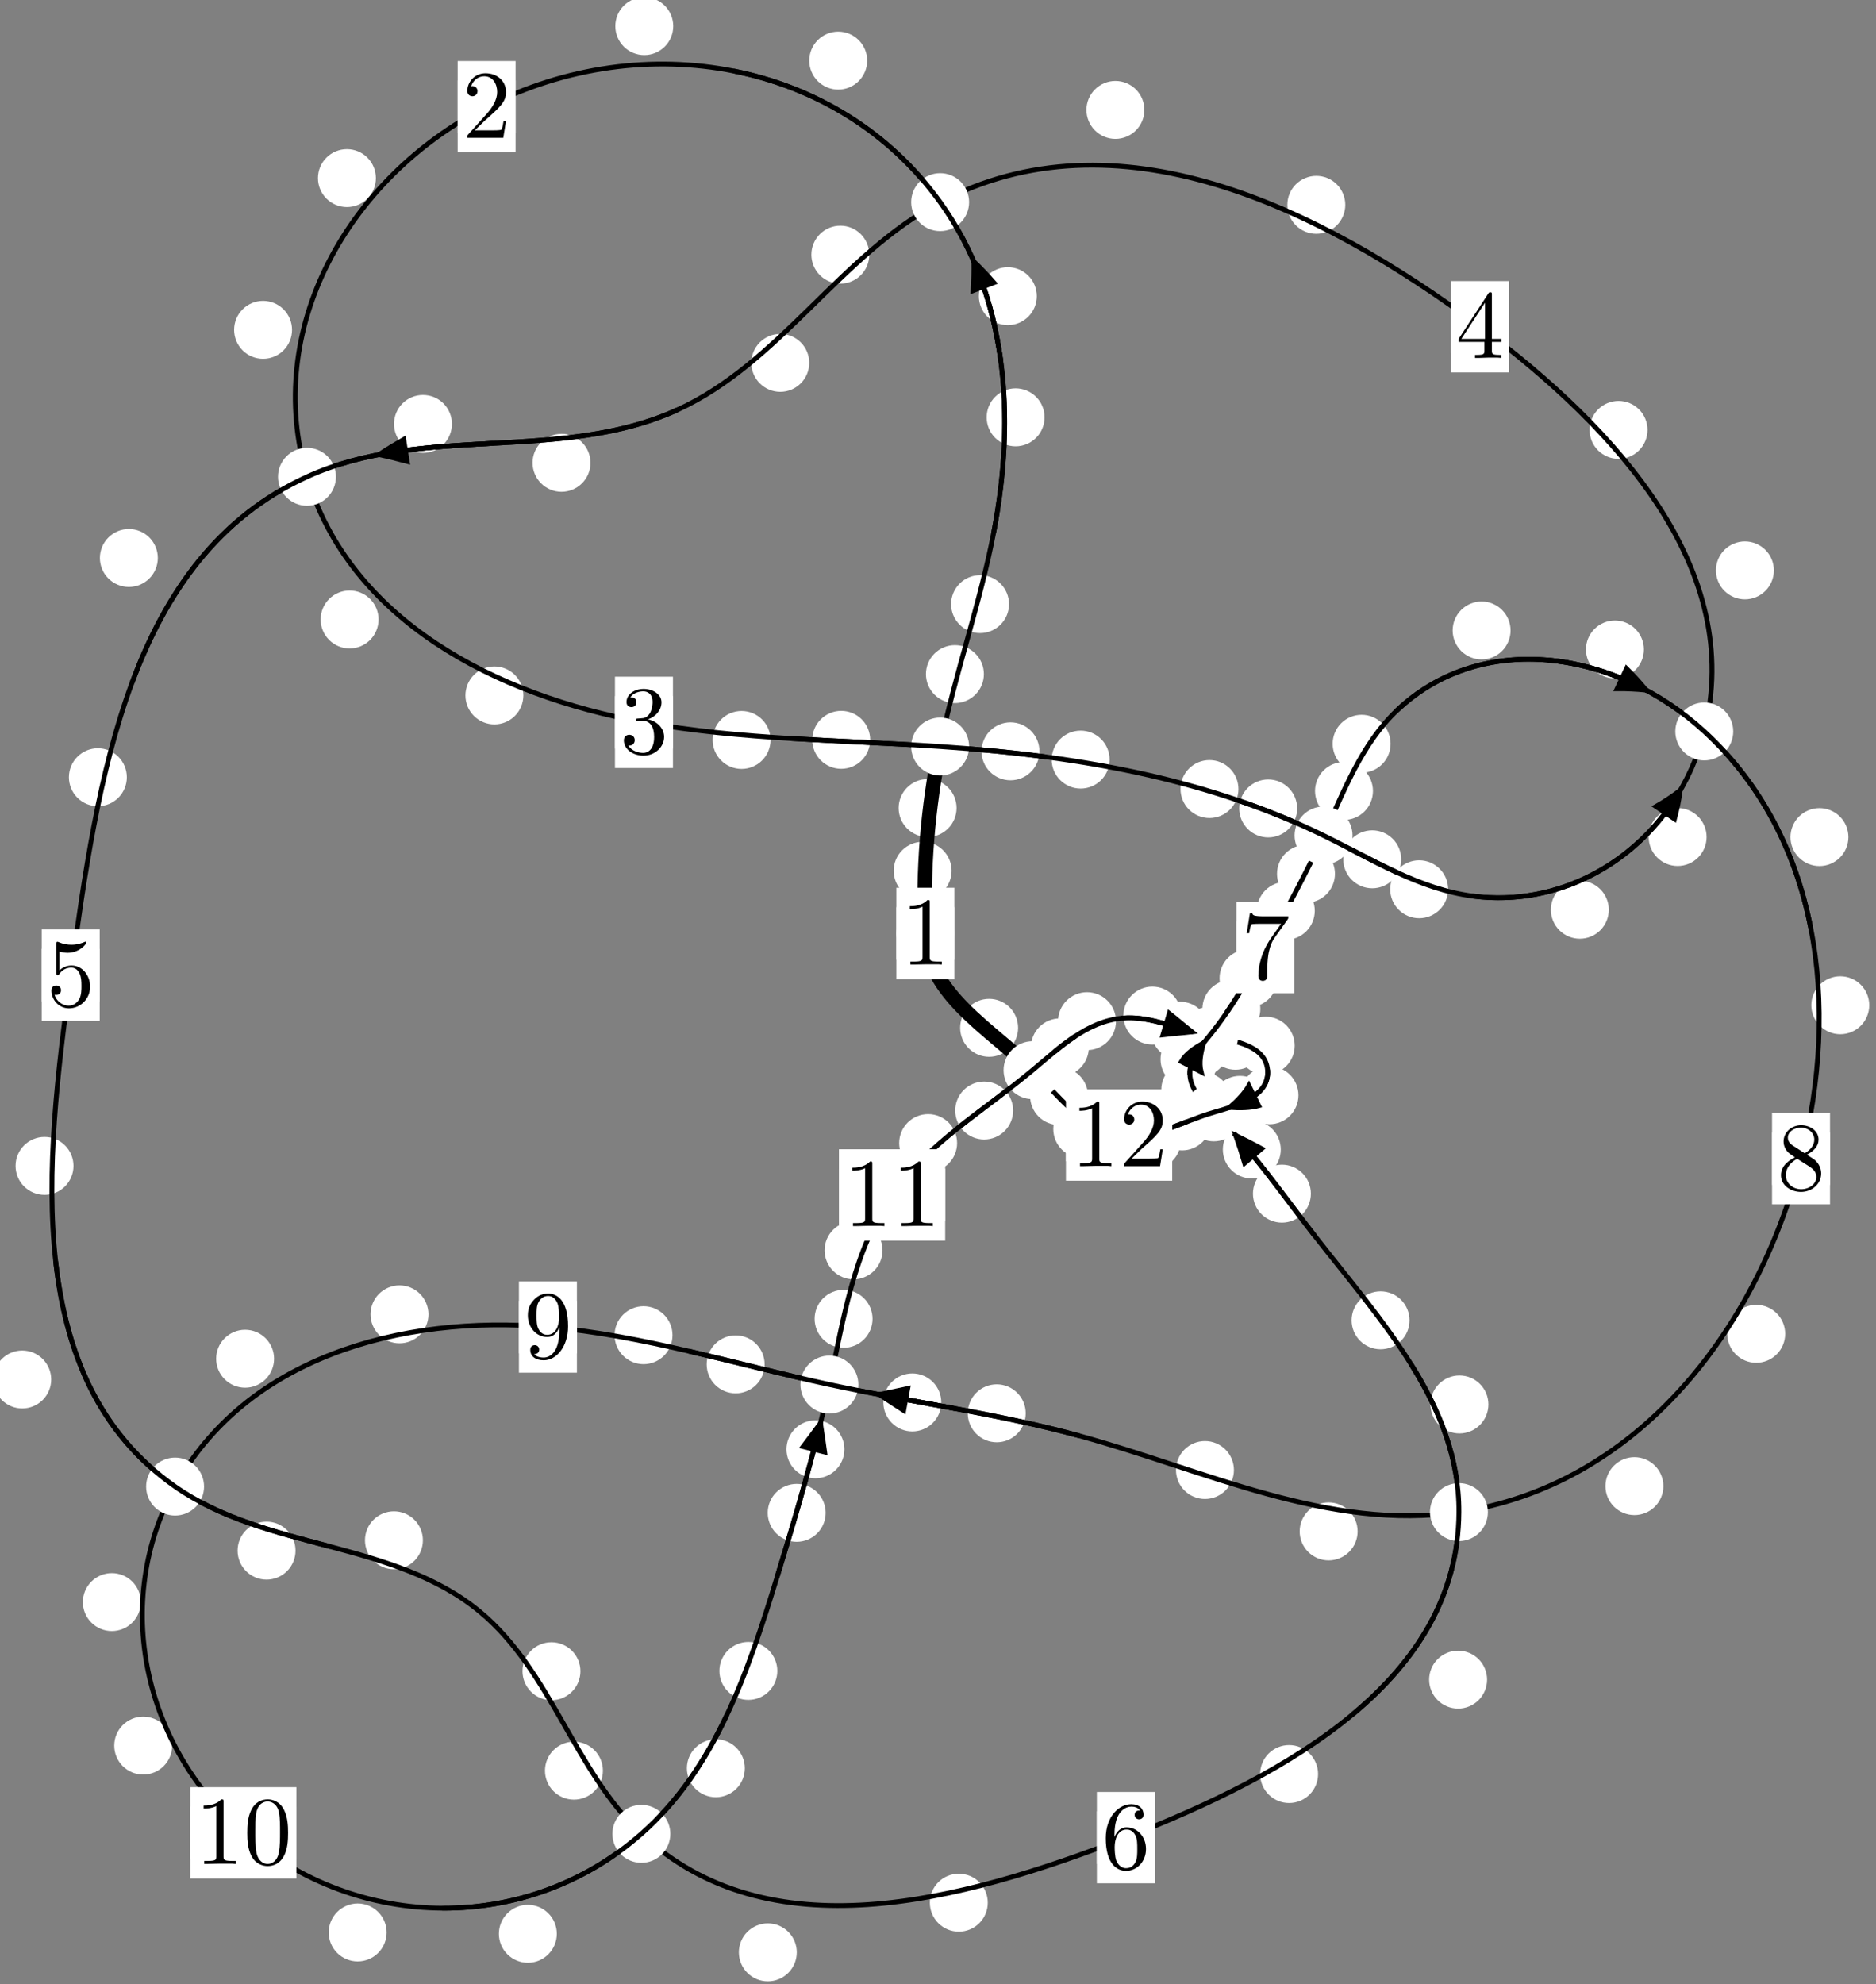 <?xml version="1.0"?>
<!-- Created by MetaPost 1.999 on 2021.07.06:0000 -->
<svg version="1.1" xmlns="http://www.w3.org/2000/svg" xmlns:xlink="http://www.w3.org/1999/xlink" width="193.559" height="204.647" viewBox="0 0 193.559 204.647">
<rect x="0" y="0" width="193.559" height="204.647" fill="#808080" stroke="none"/>
<!-- Original BoundingBox: -97.695343 -127.354568 95.863495 77.292206 -->
  <defs>
    <g transform="scale(0.01,0.01)" id="GLYPHcmr10_48">
      <path style="fill-rule: evenodd;" d="M460 -320C460 -400,455 -480,420 -554C374 -650,292 -666,250 -666C190 -666,117 -640,76 -547C44 -478,39 -400,39 -320C39 -245,43 -155,84 -79C127 2,200 22,249 22C303 22,379 1,423 -94C455 -163,460 -241,460 -320M249 -0C210 -0,151 -25,133 -121C122 -181,122 -273,122 -332C122 -396,122 -462,130 -516C149 -635,224 -644,249 -644C282 -644,348 -626,367 -527C377 -471,377 -395,377 -332C377 -257,377 -189,366 -125C351 -30,294 -0,249 -0"></path>
    </g>
    <g transform="scale(0.01,0.01)" id="GLYPHcmr10_49">
      <path style="fill-rule: evenodd;" d="M294 -640C294 -664,294 -666,271 -666C209 -602,121 -602,89 -602L89 -571C109 -571,168 -571,220 -597L220 -79C220 -43,217 -31,127 -31L95 -31L95 -0L257 -0L130 -3L217 -3L257 -3L297 -3L384 -3L419 -0L419 -31L387 -31C297 -31,294 -42,294 -79"></path>
    </g>
    <g transform="scale(0.01,0.01)" id="GLYPHcmr10_50">
      <path style="fill-rule: evenodd;" d="M127 -77L233 -180C389 -318,449 -372,449 -472C449 -586,359 -666,237 -666C124 -666,50 -574,50 -485C50 -429,100 -429,103 -429C120 -429,155 -441,155 -482C155 -508,137 -534,102 -534C94 -534,92 -534,89 -533C112 -598,166 -635,224 -635C315 -635,358 -554,358 -472C358 -392,308 -313,253 -251L61 -37C50 -26,50 -24,50 -0L421 -0L449 -174L424 -174C419 -144,412 -100,402 -85C395 -77,329 -77,307 -77"></path>
    </g>
    <g transform="scale(0.01,0.01)" id="GLYPHcmr10_51">
      <path style="fill-rule: evenodd;" d="M290 -352C372 -379,430 -449,430 -528C430 -610,342 -666,246 -666C145 -666,69 -606,69 -530C69 -497,91 -478,120 -478C151 -478,171 -500,171 -529C171 -579,124 -579,109 -579C140 -628,206 -641,242 -641C283 -641,338 -619,338 -529C338 -517,336 -459,310 -415C280 -367,246 -364,221 -363C213 -362,189 -360,182 -360C174 -359,167 -358,167 -348C167 -337,174 -337,191 -337L235 -337C317 -337,354 -269,354 -171C354 -35,285 -6,241 -6C198 -6,123 -23,88 -82C123 -77,154 -99,154 -137C154 -173,127 -193,98 -193C74 -193,42 -179,42 -135C42 -44,135 22,244 22C366 22,457 -69,457 -171C457 -253,394 -331,290 -352"></path>
    </g>
    <g transform="scale(0.01,0.01)" id="GLYPHcmr10_52">
      <path style="fill-rule: evenodd;" d="M294 -165L294 -78C294 -42,292 -31,218 -31L197 -31L197 -0L332 -0L238 -3L290 -3L332 -3L374 -3L427 -3L468 -0L468 -31L447 -31C373 -31,371 -42,371 -78L371 -165L471 -165L471 -196L371 -196L371 -651C371 -671,371 -677,355 -677C346 -677,343 -677,335 -665L28 -196L28 -165M300 -196L56 -196L300 -569"></path>
    </g>
    <g transform="scale(0.01,0.01)" id="GLYPHcmr10_53">
      <path style="fill-rule: evenodd;" d="M449 -201C449 -320,367 -420,259 -420C211 -420,168 -404,132 -369L132 -564C152 -558,185 -551,217 -551C340 -551,410 -642,410 -655C410 -661,407 -666,400 -666C399 -666,397 -666,392 -663C372 -654,323 -634,256 -634C216 -634,170 -641,123 -662C115 -665,113 -665,111 -665C101 -665,101 -657,101 -641L101 -345C101 -327,101 -319,115 -319C122 -319,124 -322,128 -328C139 -344,176 -398,257 -398C309 -398,334 -352,342 -334C358 -297,360 -258,360 -208C360 -173,360 -113,336 -71C312 -32,275 -6,229 -6C156 -6,99 -59,82 -118C85 -117,88 -116,99 -116C132 -116,149 -141,149 -165C149 -189,132 -214,99 -214C85 -214,50 -207,50 -161C50 -75,119 22,231 22C347 22,449 -74,449 -201"></path>
    </g>
    <g transform="scale(0.01,0.01)" id="GLYPHcmr10_54">
      <path style="fill-rule: evenodd;" d="M132 -328L132 -352C132 -605,256 -641,307 -641C331 -641,373 -635,395 -601C380 -601,340 -601,340 -556C340 -525,364 -510,386 -510C402 -510,432 -519,432 -558C432 -618,388 -666,305 -666C177 -666,42 -537,42 -316C42 -49,158 22,251 22C362 22,457 -72,457 -204C457 -331,368 -427,257 -427C189 -427,152 -376,132 -328M251 -6C188 -6,158 -66,152 -81C134 -128,134 -208,134 -226C134 -304,166 -404,256 -404C272 -404,318 -404,349 -342C367 -305,367 -254,367 -205C367 -157,367 -107,350 -71C320 -11,274 -6,251 -6"></path>
    </g>
    <g transform="scale(0.01,0.01)" id="GLYPHcmr10_55">
      <path style="fill-rule: evenodd;" d="M476 -609C485 -621,485 -623,485 -644L242 -644C120 -644,118 -657,114 -676L89 -676L56 -470L81 -470C84 -486,93 -549,106 -561C113 -567,191 -567,204 -567L411 -567C400 -551,321 -442,299 -409C209 -274,176 -135,176 -33C176 -23,176 22,222 22C268 22,268 -23,268 -33L268 -84C268 -139,271 -194,279 -248C283 -271,297 -357,341 -419"></path>
    </g>
    <g transform="scale(0.01,0.01)" id="GLYPHcmr10_56">
      <path style="fill-rule: evenodd;" d="M163 -457C117 -487,113 -521,113 -538C113 -599,178 -641,249 -641C322 -641,386 -589,386 -517C386 -460,347 -412,287 -377M309 -362C381 -399,430 -451,430 -517C430 -609,341 -666,250 -666C150 -666,69 -592,69 -499C69 -481,71 -436,113 -389C124 -377,161 -352,186 -335C128 -306,42 -250,42 -151C42 -45,144 22,249 22C362 22,457 -61,457 -168C457 -204,446 -249,408 -291C389 -312,373 -322,309 -362M209 -320L332 -242C360 -223,407 -193,407 -132C407 -58,332 -6,250 -6C164 -6,92 -68,92 -151C92 -209,124 -273,209 -320"></path>
    </g>
    <g transform="scale(0.01,0.01)" id="GLYPHcmr10_57">
      <path style="fill-rule: evenodd;" d="M367 -318L367 -286C367 -52,263 -6,205 -6C188 -6,134 -8,107 -42C151 -42,159 -71,159 -88C159 -119,135 -134,113 -134C97 -134,67 -125,67 -86C67 -19,121 22,206 22C335 22,457 -114,457 -329C457 -598,342 -666,253 -666C198 -666,149 -648,106 -603C65 -558,42 -516,42 -441C42 -316,130 -218,242 -218C303 -218,344 -260,367 -318M243 -241C227 -241,181 -241,150 -304C132 -341,132 -391,132 -440C132 -494,132 -541,153 -578C180 -628,218 -641,253 -641C299 -641,332 -607,349 -562C361 -530,365 -467,365 -421C365 -338,331 -241,243 -241"></path>
    </g>
  </defs>
  <path d="M98.183 89.812C98.183 89.019,97.868 88.259,97.308 87.699C96.747 87.138,95.987 86.823,95.194 86.823C94.402 86.823,93.641 87.138,93.081 87.699C92.52 88.259,92.206 89.019,92.206 89.812C92.206 90.605,92.52 91.365,93.081 91.925C93.641 92.486,94.402 92.801,95.194 92.801C95.987 92.801,96.747 92.486,97.308 91.925C97.868 91.365,98.183 90.605,98.183 89.812Z" style="fill: rgb(100%,100%,100%);stroke: none;"></path>
  <path d="M98.462 96.275C98.462 95.483,98.147 94.723,97.587 94.162C97.026 93.602,96.266 93.287,95.473 93.287C94.681 93.287,93.921 93.602,93.36 94.162C92.8 94.723,92.485 95.483,92.485 96.275C92.485 97.068,92.8 97.828,93.36 98.389C93.921 98.949,94.681 99.264,95.473 99.264C96.266 99.264,97.026 98.949,97.587 98.389C98.147 97.828,98.462 97.068,98.462 96.275Z" style="fill: rgb(100%,100%,100%);stroke: none;"></path>
  <path d="M101.513 69.528C101.513 68.735,101.198 67.975,100.638 67.415C100.077 66.854,99.317 66.539,98.524 66.539C97.732 66.539,96.971 66.854,96.411 67.415C95.85 67.975,95.535 68.735,95.535 69.528C95.535 70.321,95.85 71.081,96.411 71.641C96.971 72.202,97.732 72.517,98.524 72.517C99.317 72.517,100.077 72.202,100.638 71.641C101.198 71.081,101.513 70.321,101.513 69.528Z" style="fill: rgb(100%,100%,100%);stroke: none;"></path>
  <path d="M98.696 83.339C98.696 82.546,98.381 81.786,97.82 81.226C97.26 80.665,96.5 80.35,95.707 80.35C94.914 80.35,94.154 80.665,93.594 81.226C93.033 81.786,92.718 82.546,92.718 83.339C92.718 84.132,93.033 84.892,93.594 85.452C94.154 86.013,94.914 86.328,95.707 86.328C96.5 86.328,97.26 86.013,97.82 85.452C98.381 84.892,98.696 84.132,98.696 83.339Z" style="fill: rgb(100%,100%,100%);stroke: none;"></path>
  <path d="M107.775 43.044C107.775 42.251,107.46 41.491,106.9 40.931C106.339 40.37,105.579 40.055,104.786 40.055C103.994 40.055,103.234 40.37,102.673 40.931C102.113 41.491,101.798 42.251,101.798 43.044C101.798 43.837,102.113 44.597,102.673 45.157C103.234 45.718,103.994 46.033,104.786 46.033C105.579 46.033,106.339 45.718,106.9 45.157C107.46 44.597,107.775 43.837,107.775 43.044Z" style="fill: rgb(100%,100%,100%);stroke: none;"></path>
  <path d="M104.109 62.311C104.109 61.518,103.794 60.758,103.233 60.197C102.673 59.637,101.913 59.322,101.12 59.322C100.327 59.322,99.567 59.637,99.007 60.197C98.446 60.758,98.131 61.518,98.131 62.311C98.131 63.103,98.446 63.864,99.007 64.424C99.567 64.985,100.327 65.299,101.12 65.299C101.913 65.299,102.673 64.985,103.233 64.424C103.794 63.864,104.109 63.103,104.109 62.311Z" style="fill: rgb(100%,100%,100%);stroke: none;"></path>
  <path d="M89.473 6.252C89.473 5.459,89.159 4.699,88.598 4.139C88.038 3.578,87.277 3.263,86.485 3.263C85.692 3.263,84.932 3.578,84.371 4.139C83.811 4.699,83.496 5.459,83.496 6.252C83.496 7.045,83.811 7.805,84.371 8.365C84.932 8.926,85.692 9.241,86.485 9.241C87.277 9.241,88.038 8.926,88.598 8.365C89.159 7.805,89.473 7.045,89.473 6.252Z" style="fill: rgb(100%,100%,100%);stroke: none;"></path>
  <path d="M106.974 30.546C106.974 29.754,106.659 28.994,106.098 28.433C105.538 27.873,104.778 27.558,103.985 27.558C103.192 27.558,102.432 27.873,101.872 28.433C101.311 28.994,100.996 29.754,100.996 30.546C100.996 31.339,101.311 32.099,101.872 32.66C102.432 33.22,103.192 33.535,103.985 33.535C104.778 33.535,105.538 33.22,106.098 32.66C106.659 32.099,106.974 31.339,106.974 30.546Z" style="fill: rgb(100%,100%,100%);stroke: none;"></path>
  <path d="M38.783 18.372C38.783 17.579,38.468 16.819,37.907 16.258C37.347 15.698,36.587 15.383,35.794 15.383C35.001 15.383,34.241 15.698,33.681 16.258C33.12 16.819,32.805 17.579,32.805 18.372C32.805 19.164,33.12 19.924,33.681 20.485C34.241 21.045,35.001 21.36,35.794 21.36C36.587 21.36,37.347 21.045,37.907 20.485C38.468 19.924,38.783 19.164,38.783 18.372Z" style="fill: rgb(100%,100%,100%);stroke: none;"></path>
  <path d="M69.463 2.697C69.463 1.904,69.148 1.144,68.588 0.583C68.027 0.023,67.267 -0.292,66.474 -0.292C65.682 -0.292,64.921 0.023,64.361 0.583C63.8 1.144,63.486 1.904,63.486 2.697C63.486 3.489,63.8 4.249,64.361 4.81C64.921 5.37,65.682 5.685,66.474 5.685C67.267 5.685,68.027 5.37,68.588 4.81C69.148 4.249,69.463 3.489,69.463 2.697Z" style="fill: rgb(100%,100%,100%);stroke: none;"></path>
  <path d="M39.06 63.893C39.06 63.1,38.745 62.34,38.184 61.779C37.624 61.219,36.864 60.904,36.071 60.904C35.278 60.904,34.518 61.219,33.958 61.779C33.397 62.34,33.082 63.1,33.082 63.893C33.082 64.685,33.397 65.446,33.958 66.006C34.518 66.567,35.278 66.882,36.071 66.882C36.864 66.882,37.624 66.567,38.184 66.006C38.745 65.446,39.06 64.685,39.06 63.893Z" style="fill: rgb(100%,100%,100%);stroke: none;"></path>
  <path d="M30.131 34.019C30.131 33.226,29.816 32.466,29.256 31.906C28.695 31.345,27.935 31.03,27.142 31.03C26.35 31.03,25.59 31.345,25.029 31.906C24.469 32.466,24.154 33.226,24.154 34.019C24.154 34.812,24.469 35.572,25.029 36.132C25.59 36.693,26.35 37.008,27.142 37.008C27.935 37.008,28.695 36.693,29.256 36.132C29.816 35.572,30.131 34.812,30.131 34.019Z" style="fill: rgb(100%,100%,100%);stroke: none;"></path>
  <path d="M79.503 76.319C79.503 75.526,79.188 74.766,78.628 74.206C78.067 73.645,77.307 73.33,76.514 73.33C75.722 73.33,74.961 73.645,74.401 74.206C73.84 74.766,73.526 75.526,73.526 76.319C73.526 77.112,73.84 77.872,74.401 78.432C74.961 78.993,75.722 79.308,76.514 79.308C77.307 79.308,78.067 78.993,78.628 78.432C79.188 77.872,79.503 77.112,79.503 76.319Z" style="fill: rgb(100%,100%,100%);stroke: none;"></path>
  <path d="M53.999 71.727C53.999 70.934,53.684 70.174,53.123 69.613C52.563 69.053,51.802 68.738,51.01 68.738C50.217 68.738,49.457 69.053,48.896 69.613C48.336 70.174,48.021 70.934,48.021 71.727C48.021 72.519,48.336 73.28,48.896 73.84C49.457 74.4,50.217 74.715,51.01 74.715C51.802 74.715,52.563 74.4,53.123 73.84C53.684 73.28,53.999 72.519,53.999 71.727Z" style="fill: rgb(100%,100%,100%);stroke: none;"></path>
  <path d="M107.248 77.493C107.248 76.7,106.933 75.94,106.372 75.379C105.812 74.819,105.052 74.504,104.259 74.504C103.466 74.504,102.706 74.819,102.146 75.379C101.585 75.94,101.27 76.7,101.27 77.493C101.27 78.285,101.585 79.046,102.146 79.606C102.706 80.167,103.466 80.481,104.259 80.481C105.052 80.481,105.812 80.167,106.372 79.606C106.933 79.046,107.248 78.285,107.248 77.493Z" style="fill: rgb(100%,100%,100%);stroke: none;"></path>
  <path d="M89.783 76.307C89.783 75.515,89.468 74.754,88.907 74.194C88.347 73.633,87.587 73.318,86.794 73.318C86.001 73.318,85.241 73.633,84.681 74.194C84.12 74.754,83.805 75.515,83.805 76.307C83.805 77.1,84.12 77.86,84.681 78.421C85.241 78.981,86.001 79.296,86.794 79.296C87.587 79.296,88.347 78.981,88.907 78.421C89.468 77.86,89.783 77.1,89.783 76.307Z" style="fill: rgb(100%,100%,100%);stroke: none;"></path>
  <path d="M127.778 81.383C127.778 80.591,127.463 79.83,126.903 79.27C126.342 78.709,125.582 78.395,124.79 78.395C123.997 78.395,123.237 78.709,122.676 79.27C122.116 79.83,121.801 80.591,121.801 81.383C121.801 82.176,122.116 82.936,122.676 83.497C123.237 84.057,123.997 84.372,124.79 84.372C125.582 84.372,126.342 84.057,126.903 83.497C127.463 82.936,127.778 82.176,127.778 81.383Z" style="fill: rgb(100%,100%,100%);stroke: none;"></path>
  <path d="M114.487 78.345C114.487 77.552,114.172 76.792,113.612 76.231C113.051 75.671,112.291 75.356,111.498 75.356C110.706 75.356,109.946 75.671,109.385 76.231C108.825 76.792,108.51 77.552,108.51 78.345C108.51 79.137,108.825 79.897,109.385 80.458C109.946 81.018,110.706 81.333,111.498 81.333C112.291 81.333,113.051 81.018,113.612 80.458C114.172 79.897,114.487 79.137,114.487 78.345Z" style="fill: rgb(100%,100%,100%);stroke: none;"></path>
  <path d="M144.57 88.63C144.57 87.837,144.255 87.077,143.695 86.517C143.134 85.956,142.374 85.641,141.581 85.641C140.789 85.641,140.028 85.956,139.468 86.517C138.907 87.077,138.593 87.837,138.593 88.63C138.593 89.423,138.907 90.183,139.468 90.743C140.028 91.304,140.789 91.619,141.581 91.619C142.374 91.619,143.134 91.304,143.695 90.743C144.255 90.183,144.57 89.423,144.57 88.63Z" style="fill: rgb(100%,100%,100%);stroke: none;"></path>
  <path d="M133.836 83.383C133.836 82.59,133.521 81.83,132.961 81.269C132.4 80.709,131.64 80.394,130.847 80.394C130.055 80.394,129.295 80.709,128.734 81.269C128.174 81.83,127.859 82.59,127.859 83.383C127.859 84.175,128.174 84.936,128.734 85.496C129.295 86.057,130.055 86.372,130.847 86.372C131.64 86.372,132.4 86.057,132.961 85.496C133.521 84.936,133.836 84.175,133.836 83.383Z" style="fill: rgb(100%,100%,100%);stroke: none;"></path>
  <path d="M165.991 93.832C165.991 93.04,165.676 92.28,165.115 91.719C164.555 91.159,163.795 90.844,163.002 90.844C162.209 90.844,161.449 91.159,160.889 91.719C160.328 92.28,160.013 93.04,160.013 93.832C160.013 94.625,160.328 95.385,160.889 95.946C161.449 96.506,162.209 96.821,163.002 96.821C163.795 96.821,164.555 96.506,165.115 95.946C165.676 95.385,165.991 94.625,165.991 93.832Z" style="fill: rgb(100%,100%,100%);stroke: none;"></path>
  <path d="M149.413 91.719C149.413 90.926,149.098 90.166,148.537 89.606C147.977 89.045,147.217 88.73,146.424 88.73C145.631 88.73,144.871 89.045,144.311 89.606C143.75 90.166,143.435 90.926,143.435 91.719C143.435 92.512,143.75 93.272,144.311 93.832C144.871 94.393,145.631 94.708,146.424 94.708C147.217 94.708,147.977 94.393,148.537 93.832C149.098 93.272,149.413 92.512,149.413 91.719Z" style="fill: rgb(100%,100%,100%);stroke: none;"></path>
  <path d="M183.022 58.83C183.022 58.037,182.707 57.277,182.147 56.716C181.587 56.156,180.826 55.841,180.034 55.841C179.241 55.841,178.481 56.156,177.92 56.716C177.36 57.277,177.045 58.037,177.045 58.83C177.045 59.622,177.36 60.382,177.92 60.943C178.481 61.503,179.241 61.818,180.034 61.818C180.826 61.818,181.587 61.503,182.147 60.943C182.707 60.382,183.022 59.622,183.022 58.83Z" style="fill: rgb(100%,100%,100%);stroke: none;"></path>
  <path d="M176.081 86.33C176.081 85.537,175.766 84.777,175.206 84.216C174.645 83.656,173.885 83.341,173.093 83.341C172.3 83.341,171.54 83.656,170.979 84.216C170.419 84.777,170.104 85.537,170.104 86.33C170.104 87.122,170.419 87.882,170.979 88.443C171.54 89.003,172.3 89.318,173.093 89.318C173.885 89.318,174.645 89.003,175.206 88.443C175.766 87.882,176.081 87.122,176.081 86.33Z" style="fill: rgb(100%,100%,100%);stroke: none;"></path>
  <path d="M138.801 21.128C138.801 20.335,138.486 19.575,137.926 19.014C137.365 18.454,136.605 18.139,135.812 18.139C135.02 18.139,134.26 18.454,133.699 19.014C133.139 19.575,132.824 20.335,132.824 21.128C132.824 21.92,133.139 22.681,133.699 23.241C134.26 23.802,135.02 24.116,135.812 24.116C136.605 24.116,137.365 23.802,137.926 23.241C138.486 22.681,138.801 21.92,138.801 21.128Z" style="fill: rgb(100%,100%,100%);stroke: none;"></path>
  <path d="M169.985 44.341C169.985 43.548,169.67 42.788,169.109 42.228C168.549 41.667,167.789 41.352,166.996 41.352C166.203 41.352,165.443 41.667,164.883 42.228C164.322 42.788,164.007 43.548,164.007 44.341C164.007 45.134,164.322 45.894,164.883 46.454C165.443 47.015,166.203 47.33,166.996 47.33C167.789 47.33,168.549 47.015,169.109 46.454C169.67 45.894,169.985 45.134,169.985 44.341Z" style="fill: rgb(100%,100%,100%);stroke: none;"></path>
  <path d="M89.691 26.266C89.691 25.474,89.376 24.713,88.816 24.153C88.255 23.592,87.495 23.278,86.702 23.278C85.91 23.278,85.15 23.592,84.589 24.153C84.029 24.713,83.714 25.474,83.714 26.266C83.714 27.059,84.029 27.819,84.589 28.38C85.15 28.94,85.91 29.255,86.702 29.255C87.495 29.255,88.255 28.94,88.816 28.38C89.376 27.819,89.691 27.059,89.691 26.266Z" style="fill: rgb(100%,100%,100%);stroke: none;"></path>
  <path d="M118.072 11.337C118.072 10.545,117.757 9.784,117.197 9.224C116.636 8.664,115.876 8.349,115.084 8.349C114.291 8.349,113.531 8.664,112.97 9.224C112.41 9.784,112.095 10.545,112.095 11.337C112.095 12.13,112.41 12.89,112.97 13.451C113.531 14.011,114.291 14.326,115.084 14.326C115.876 14.326,116.636 14.011,117.197 13.451C117.757 12.89,118.072 12.13,118.072 11.337Z" style="fill: rgb(100%,100%,100%);stroke: none;"></path>
  <path d="M60.924 47.735C60.924 46.942,60.609 46.182,60.049 45.622C59.488 45.061,58.728 44.746,57.936 44.746C57.143 44.746,56.383 45.061,55.822 45.622C55.262 46.182,54.947 46.942,54.947 47.735C54.947 48.528,55.262 49.288,55.822 49.848C56.383 50.409,57.143 50.724,57.936 50.724C58.728 50.724,59.488 50.409,60.049 49.848C60.609 49.288,60.924 48.528,60.924 47.735Z" style="fill: rgb(100%,100%,100%);stroke: none;"></path>
  <path d="M83.494 37.426C83.494 36.633,83.179 35.873,82.619 35.313C82.058 34.752,81.298 34.437,80.506 34.437C79.713 34.437,78.953 34.752,78.392 35.313C77.832 35.873,77.517 36.633,77.517 37.426C77.517 38.219,77.832 38.979,78.392 39.539C78.953 40.1,79.713 40.415,80.506 40.415C81.298 40.415,82.058 40.1,82.619 39.539C83.179 38.979,83.494 38.219,83.494 37.426Z" style="fill: rgb(100%,100%,100%);stroke: none;"></path>
  <path d="M16.284 57.551C16.284 56.758,15.969 55.998,15.409 55.437C14.848 54.877,14.088 54.562,13.295 54.562C12.503 54.562,11.742 54.877,11.182 55.437C10.621 55.998,10.306 56.758,10.306 57.551C10.306 58.343,10.621 59.104,11.182 59.664C11.742 60.225,12.503 60.539,13.295 60.539C14.088 60.539,14.848 60.225,15.409 59.664C15.969 59.104,16.284 58.343,16.284 57.551Z" style="fill: rgb(100%,100%,100%);stroke: none;"></path>
  <path d="M46.629 43.724C46.629 42.932,46.314 42.171,45.754 41.611C45.193 41.05,44.433 40.736,43.64 40.736C42.848 40.736,42.087 41.05,41.527 41.611C40.966 42.171,40.651 42.932,40.651 43.724C40.651 44.517,40.966 45.277,41.527 45.838C42.087 46.398,42.848 46.713,43.64 46.713C44.433 46.713,45.193 46.398,45.754 45.838C46.314 45.277,46.629 44.517,46.629 43.724Z" style="fill: rgb(100%,100%,100%);stroke: none;"></path>
  <path d="M7.583 120.252C7.583 119.46,7.268 118.699,6.707 118.139C6.147 117.579,5.387 117.264,4.594 117.264C3.801 117.264,3.041 117.579,2.481 118.139C1.92 118.699,1.605 119.46,1.605 120.252C1.605 121.045,1.92 121.805,2.481 122.366C3.041 122.926,3.801 123.241,4.594 123.241C5.387 123.241,6.147 122.926,6.707 122.366C7.268 121.805,7.583 121.045,7.583 120.252Z" style="fill: rgb(100%,100%,100%);stroke: none;"></path>
  <path d="M13.087 80.166C13.087 79.373,12.772 78.613,12.212 78.052C11.651 77.492,10.891 77.177,10.098 77.177C9.306 77.177,8.545 77.492,7.985 78.052C7.424 78.613,7.11 79.373,7.11 80.166C7.11 80.958,7.424 81.718,7.985 82.279C8.545 82.839,9.306 83.154,10.098 83.154C10.891 83.154,11.651 82.839,12.212 82.279C12.772 81.718,13.087 80.958,13.087 80.166Z" style="fill: rgb(100%,100%,100%);stroke: none;"></path>
  <path d="M30.49 159.933C30.49 159.141,30.175 158.38,29.615 157.82C29.054 157.26,28.294 156.945,27.502 156.945C26.709 156.945,25.949 157.26,25.388 157.82C24.828 158.38,24.513 159.141,24.513 159.933C24.513 160.726,24.828 161.486,25.388 162.047C25.949 162.607,26.709 162.922,27.502 162.922C28.294 162.922,29.054 162.607,29.615 162.047C30.175 161.486,30.49 160.726,30.49 159.933Z" style="fill: rgb(100%,100%,100%);stroke: none;"></path>
  <path d="M5.282 142.28C5.282 141.487,4.967 140.727,4.407 140.167C3.846 139.606,3.086 139.291,2.293 139.291C1.501 139.291,0.741 139.606,0.18 140.167C-0.38 140.727,-0.695 141.487,-0.695 142.28C-0.695 143.073,-0.38 143.833,0.18 144.393C0.741 144.954,1.501 145.269,2.293 145.269C3.086 145.269,3.846 144.954,4.407 144.393C4.967 143.833,5.282 143.073,5.282 142.28Z" style="fill: rgb(100%,100%,100%);stroke: none;"></path>
  <path d="M59.887 172.37C59.887 171.578,59.572 170.817,59.011 170.257C58.451 169.696,57.691 169.382,56.898 169.382C56.105 169.382,55.345 169.696,54.785 170.257C54.224 170.817,53.909 171.578,53.909 172.37C53.909 173.163,54.224 173.923,54.785 174.484C55.345 175.044,56.105 175.359,56.898 175.359C57.691 175.359,58.451 175.044,59.011 174.484C59.572 173.923,59.887 173.163,59.887 172.37Z" style="fill: rgb(100%,100%,100%);stroke: none;"></path>
  <path d="M43.633 158.865C43.633 158.072,43.318 157.312,42.758 156.752C42.197 156.191,41.437 155.876,40.645 155.876C39.852 155.876,39.092 156.191,38.531 156.752C37.971 157.312,37.656 158.072,37.656 158.865C37.656 159.658,37.971 160.418,38.531 160.978C39.092 161.539,39.852 161.854,40.645 161.854C41.437 161.854,42.197 161.539,42.758 160.978C43.318 160.418,43.633 159.658,43.633 158.865Z" style="fill: rgb(100%,100%,100%);stroke: none;"></path>
  <path d="M82.21 201.366C82.21 200.573,81.895 199.813,81.335 199.253C80.774 198.692,80.014 198.377,79.221 198.377C78.429 198.377,77.669 198.692,77.108 199.253C76.548 199.813,76.233 200.573,76.233 201.366C76.233 202.159,76.548 202.919,77.108 203.479C77.669 204.04,78.429 204.355,79.221 204.355C80.014 204.355,80.774 204.04,81.335 203.479C81.895 202.919,82.21 202.159,82.21 201.366Z" style="fill: rgb(100%,100%,100%);stroke: none;"></path>
  <path d="M62.206 182.627C62.206 181.835,61.891 181.074,61.33 180.514C60.77 179.953,60.01 179.638,59.217 179.638C58.424 179.638,57.664 179.953,57.103 180.514C56.543 181.074,56.228 181.835,56.228 182.627C56.228 183.42,56.543 184.18,57.103 184.741C57.664 185.301,58.424 185.616,59.217 185.616C60.01 185.616,60.77 185.301,61.33 184.741C61.891 184.18,62.206 183.42,62.206 182.627Z" style="fill: rgb(100%,100%,100%);stroke: none;"></path>
  <path d="M135.994 182.976C135.994 182.183,135.679 181.423,135.119 180.862C134.558 180.302,133.798 179.987,133.005 179.987C132.213 179.987,131.453 180.302,130.892 180.862C130.332 181.423,130.017 182.183,130.017 182.976C130.017 183.768,130.332 184.529,130.892 185.089C131.453 185.65,132.213 185.964,133.005 185.964C133.798 185.964,134.558 185.65,135.119 185.089C135.679 184.529,135.994 183.768,135.994 182.976Z" style="fill: rgb(100%,100%,100%);stroke: none;"></path>
  <path d="M101.914 196.244C101.914 195.451,101.6 194.691,101.039 194.131C100.479 193.57,99.718 193.255,98.926 193.255C98.133 193.255,97.373 193.57,96.812 194.131C96.252 194.691,95.937 195.451,95.937 196.244C95.937 197.037,96.252 197.797,96.812 198.357C97.373 198.918,98.133 199.233,98.926 199.233C99.718 199.233,100.479 198.918,101.039 198.357C101.6 197.797,101.914 197.037,101.914 196.244Z" style="fill: rgb(100%,100%,100%);stroke: none;"></path>
  <path d="M153.569 144.855C153.569 144.062,153.254 143.302,152.694 142.742C152.133 142.181,151.373 141.866,150.58 141.866C149.788 141.866,149.027 142.181,148.467 142.742C147.906 143.302,147.592 144.062,147.592 144.855C147.592 145.648,147.906 146.408,148.467 146.968C149.027 147.529,149.788 147.844,150.58 147.844C151.373 147.844,152.133 147.529,152.694 146.968C153.254 146.408,153.569 145.648,153.569 144.855Z" style="fill: rgb(100%,100%,100%);stroke: none;"></path>
  <path d="M153.431 173.24C153.431 172.447,153.116 171.687,152.555 171.126C151.995 170.566,151.235 170.251,150.442 170.251C149.649 170.251,148.889 170.566,148.329 171.126C147.768 171.687,147.453 172.447,147.453 173.24C147.453 174.032,147.768 174.792,148.329 175.353C148.889 175.913,149.649 176.228,150.442 176.228C151.235 176.228,151.995 175.913,152.555 175.353C153.116 174.792,153.431 174.032,153.431 173.24Z" style="fill: rgb(100%,100%,100%);stroke: none;"></path>
  <path d="M135.253 123.116C135.253 122.323,134.938 121.563,134.378 121.003C133.817 120.442,133.057 120.127,132.264 120.127C131.472 120.127,130.712 120.442,130.151 121.003C129.591 121.563,129.276 122.323,129.276 123.116C129.276 123.909,129.591 124.669,130.151 125.229C130.712 125.79,131.472 126.105,132.264 126.105C133.057 126.105,133.817 125.79,134.378 125.229C134.938 124.669,135.253 123.909,135.253 123.116Z" style="fill: rgb(100%,100%,100%);stroke: none;"></path>
  <path d="M145.431 136.178C145.431 135.385,145.116 134.625,144.556 134.064C143.995 133.504,143.235 133.189,142.442 133.189C141.65 133.189,140.889 133.504,140.329 134.064C139.768 134.625,139.454 135.385,139.454 136.178C139.454 136.97,139.768 137.73,140.329 138.291C140.889 138.851,141.65 139.166,142.442 139.166C143.235 139.166,143.995 138.851,144.556 138.291C145.116 137.73,145.431 136.97,145.431 136.178Z" style="fill: rgb(100%,100%,100%);stroke: none;"></path>
  <path d="M127.064 113.592C127.064 112.799,126.749 112.039,126.189 111.478C125.628 110.918,124.868 110.603,124.075 110.603C123.283 110.603,122.523 110.918,121.962 111.478C121.402 112.039,121.087 112.799,121.087 113.592C121.087 114.384,121.402 115.144,121.962 115.705C122.523 116.265,123.283 116.58,124.075 116.58C124.868 116.58,125.628 116.265,126.189 115.705C126.749 115.144,127.064 114.384,127.064 113.592Z" style="fill: rgb(100%,100%,100%);stroke: none;"></path>
  <path d="M132.146 118.563C132.146 117.77,131.831 117.01,131.27 116.449C130.71 115.889,129.95 115.574,129.157 115.574C128.364 115.574,127.604 115.889,127.044 116.449C126.483 117.01,126.168 117.77,126.168 118.563C126.168 119.355,126.483 120.116,127.044 120.676C127.604 121.237,128.364 121.552,129.157 121.552C129.95 121.552,130.71 121.237,131.27 120.676C131.831 120.116,132.146 119.355,132.146 118.563Z" style="fill: rgb(100%,100%,100%);stroke: none;"></path>
  <path d="M125.718 109.25C125.718 108.458,125.403 107.697,124.843 107.137C124.282 106.576,123.522 106.262,122.729 106.262C121.937 106.262,121.176 106.576,120.616 107.137C120.056 107.697,119.741 108.458,119.741 109.25C119.741 110.043,120.056 110.803,120.616 111.364C121.176 111.924,121.937 112.239,122.729 112.239C123.522 112.239,124.282 111.924,124.843 111.364C125.403 110.803,125.718 110.043,125.718 109.25Z" style="fill: rgb(100%,100%,100%);stroke: none;"></path>
  <path d="M125.796 112.391C125.796 111.598,125.481 110.838,124.921 110.278C124.36 109.717,123.6 109.402,122.807 109.402C122.015 109.402,121.255 109.717,120.694 110.278C120.134 110.838,119.819 111.598,119.819 112.391C119.819 113.184,120.134 113.944,120.694 114.504C121.255 115.065,122.015 115.38,122.807 115.38C123.6 115.38,124.36 115.065,124.921 114.504C125.481 113.944,125.796 113.184,125.796 112.391Z" style="fill: rgb(100%,100%,100%);stroke: none;"></path>
  <path d="M130.038 104.057C130.038 103.265,129.723 102.505,129.162 101.944C128.602 101.384,127.842 101.069,127.049 101.069C126.256 101.069,125.496 101.384,124.936 101.944C124.375 102.505,124.06 103.265,124.06 104.057C124.06 104.85,124.375 105.61,124.936 106.171C125.496 106.731,126.256 107.046,127.049 107.046C127.842 107.046,128.602 106.731,129.162 106.171C129.723 105.61,130.038 104.85,130.038 104.057Z" style="fill: rgb(100%,100%,100%);stroke: none;"></path>
  <path d="M126.794 108.031C126.794 107.238,126.479 106.478,125.918 105.917C125.358 105.357,124.598 105.042,123.805 105.042C123.012 105.042,122.252 105.357,121.692 105.917C121.131 106.478,120.816 107.238,120.816 108.031C120.816 108.823,121.131 109.584,121.692 110.144C122.252 110.704,123.012 111.019,123.805 111.019C124.598 111.019,125.358 110.704,125.918 110.144C126.479 109.584,126.794 108.823,126.794 108.031Z" style="fill: rgb(100%,100%,100%);stroke: none;"></path>
  <path d="M135.654 93.94C135.654 93.147,135.339 92.387,134.779 91.826C134.218 91.266,133.458 90.951,132.666 90.951C131.873 90.951,131.113 91.266,130.552 91.826C129.992 92.387,129.677 93.147,129.677 93.94C129.677 94.732,129.992 95.492,130.552 96.053C131.113 96.613,131.873 96.928,132.666 96.928C133.458 96.928,134.218 96.613,134.779 96.053C135.339 95.492,135.654 94.732,135.654 93.94Z" style="fill: rgb(100%,100%,100%);stroke: none;"></path>
  <path d="M131.807 100.897C131.807 100.105,131.492 99.344,130.931 98.784C130.371 98.224,129.611 97.909,128.818 97.909C128.025 97.909,127.265 98.224,126.705 98.784C126.144 99.344,125.829 100.105,125.829 100.897C125.829 101.69,126.144 102.45,126.705 103.011C127.265 103.571,128.025 103.886,128.818 103.886C129.611 103.886,130.371 103.571,130.931 103.011C131.492 102.45,131.807 101.69,131.807 100.897Z" style="fill: rgb(100%,100%,100%);stroke: none;"></path>
  <path d="M141.657 81.582C141.657 80.789,141.342 80.029,140.781 79.468C140.221 78.908,139.461 78.593,138.668 78.593C137.875 78.593,137.115 78.908,136.555 79.468C135.994 80.029,135.679 80.789,135.679 81.582C135.679 82.374,135.994 83.135,136.555 83.695C137.115 84.255,137.875 84.57,138.668 84.57C139.461 84.57,140.221 84.255,140.781 83.695C141.342 83.135,141.657 82.374,141.657 81.582Z" style="fill: rgb(100%,100%,100%);stroke: none;"></path>
  <path d="M137.736 90.124C137.736 89.331,137.421 88.571,136.861 88.01C136.3 87.45,135.54 87.135,134.747 87.135C133.955 87.135,133.194 87.45,132.634 88.01C132.073 88.571,131.758 89.331,131.758 90.124C131.758 90.916,132.073 91.676,132.634 92.237C133.194 92.797,133.955 93.112,134.747 93.112C135.54 93.112,136.3 92.797,136.861 92.237C137.421 91.676,137.736 90.916,137.736 90.124Z" style="fill: rgb(100%,100%,100%);stroke: none;"></path>
  <path d="M155.855 65.026C155.855 64.234,155.54 63.474,154.98 62.913C154.419 62.353,153.659 62.038,152.867 62.038C152.074 62.038,151.314 62.353,150.753 62.913C150.193 63.474,149.878 64.234,149.878 65.026C149.878 65.819,150.193 66.579,150.753 67.14C151.314 67.7,152.074 68.015,152.867 68.015C153.659 68.015,154.419 67.7,154.98 67.14C155.54 66.579,155.855 65.819,155.855 65.026Z" style="fill: rgb(100%,100%,100%);stroke: none;"></path>
  <path d="M143.475 76.713C143.475 75.92,143.16 75.16,142.6 74.599C142.039 74.039,141.279 73.724,140.487 73.724C139.694 73.724,138.934 74.039,138.373 74.599C137.813 75.16,137.498 75.92,137.498 76.713C137.498 77.505,137.813 78.266,138.373 78.826C138.934 79.386,139.694 79.701,140.487 79.701C141.279 79.701,142.039 79.386,142.6 78.826C143.16 78.266,143.475 77.505,143.475 76.713Z" style="fill: rgb(100%,100%,100%);stroke: none;"></path>
  <path d="M190.711 86.337C190.711 85.545,190.396 84.785,189.836 84.224C189.275 83.664,188.515 83.349,187.723 83.349C186.93 83.349,186.17 83.664,185.609 84.224C185.049 84.785,184.734 85.545,184.734 86.337C184.734 87.13,185.049 87.89,185.609 88.451C186.17 89.011,186.93 89.326,187.723 89.326C188.515 89.326,189.275 89.011,189.836 88.451C190.396 87.89,190.711 87.13,190.711 86.337Z" style="fill: rgb(100%,100%,100%);stroke: none;"></path>
  <path d="M169.611 66.988C169.611 66.196,169.296 65.435,168.736 64.875C168.175 64.314,167.415 64,166.622 64C165.83 64,165.069 64.314,164.509 64.875C163.949 65.435,163.634 66.196,163.634 66.988C163.634 67.781,163.949 68.541,164.509 69.102C165.069 69.662,165.83 69.977,166.622 69.977C167.415 69.977,168.175 69.662,168.736 69.102C169.296 68.541,169.611 67.781,169.611 66.988Z" style="fill: rgb(100%,100%,100%);stroke: none;"></path>
  <path d="M184.189 137.57C184.189 136.777,183.874 136.017,183.313 135.457C182.753 134.896,181.993 134.581,181.2 134.581C180.407 134.581,179.647 134.896,179.087 135.457C178.526 136.017,178.211 136.777,178.211 137.57C178.211 138.363,178.526 139.123,179.087 139.683C179.647 140.244,180.407 140.559,181.2 140.559C181.993 140.559,182.753 140.244,183.313 139.683C183.874 139.123,184.189 138.363,184.189 137.57Z" style="fill: rgb(100%,100%,100%);stroke: none;"></path>
  <path d="M192.863 103.681C192.863 102.889,192.549 102.128,191.988 101.568C191.428 101.008,190.667 100.693,189.875 100.693C189.082 100.693,188.322 101.008,187.761 101.568C187.201 102.128,186.886 102.889,186.886 103.681C186.886 104.474,187.201 105.234,187.761 105.795C188.322 106.355,189.082 106.67,189.875 106.67C190.667 106.67,191.428 106.355,191.988 105.795C192.549 105.234,192.863 104.474,192.863 103.681Z" style="fill: rgb(100%,100%,100%);stroke: none;"></path>
  <path d="M140.074 157.95C140.074 157.157,139.759 156.397,139.198 155.837C138.638 155.276,137.877 154.961,137.085 154.961C136.292 154.961,135.532 155.276,134.971 155.837C134.411 156.397,134.096 157.157,134.096 157.95C134.096 158.743,134.411 159.503,134.971 160.063C135.532 160.624,136.292 160.939,137.085 160.939C137.877 160.939,138.638 160.624,139.198 160.063C139.759 159.503,140.074 158.743,140.074 157.95Z" style="fill: rgb(100%,100%,100%);stroke: none;"></path>
  <path d="M171.623 153.279C171.623 152.487,171.308 151.727,170.747 151.166C170.187 150.606,169.427 150.291,168.634 150.291C167.841 150.291,167.081 150.606,166.521 151.166C165.96 151.727,165.645 152.487,165.645 153.279C165.645 154.072,165.96 154.832,166.521 155.393C167.081 155.953,167.841 156.268,168.634 156.268C169.427 156.268,170.187 155.953,170.747 155.393C171.308 154.832,171.623 154.072,171.623 153.279Z" style="fill: rgb(100%,100%,100%);stroke: none;"></path>
  <path d="M105.828 145.768C105.828 144.975,105.513 144.215,104.952 143.655C104.392 143.094,103.632 142.779,102.839 142.779C102.046 142.779,101.286 143.094,100.726 143.655C100.165 144.215,99.85 144.975,99.85 145.768C99.85 146.561,100.165 147.321,100.726 147.881C101.286 148.442,102.046 148.757,102.839 148.757C103.632 148.757,104.392 148.442,104.952 147.881C105.513 147.321,105.828 146.561,105.828 145.768Z" style="fill: rgb(100%,100%,100%);stroke: none;"></path>
  <path d="M127.312 151.619C127.312 150.826,126.997 150.066,126.436 149.505C125.876 148.945,125.116 148.63,124.323 148.63C123.53 148.63,122.77 148.945,122.21 149.505C121.649 150.066,121.334 150.826,121.334 151.619C121.334 152.411,121.649 153.172,122.21 153.732C122.77 154.293,123.53 154.607,124.323 154.607C125.116 154.607,125.876 154.293,126.436 153.732C126.997 153.172,127.312 152.411,127.312 151.619Z" style="fill: rgb(100%,100%,100%);stroke: none;"></path>
  <path d="M78.891 140.721C78.891 139.929,78.576 139.169,78.015 138.608C77.455 138.048,76.695 137.733,75.902 137.733C75.109 137.733,74.349 138.048,73.789 138.608C73.228 139.169,72.913 139.929,72.913 140.721C72.913 141.514,73.228 142.274,73.789 142.835C74.349 143.395,75.109 143.71,75.902 143.71C76.695 143.71,77.455 143.395,78.015 142.835C78.576 142.274,78.891 141.514,78.891 140.721Z" style="fill: rgb(100%,100%,100%);stroke: none;"></path>
  <path d="M97.118 144.647C97.118 143.854,96.803 143.094,96.243 142.534C95.682 141.973,94.922 141.658,94.129 141.658C93.337 141.658,92.577 141.973,92.016 142.534C91.456 143.094,91.141 143.854,91.141 144.647C91.141 145.44,91.456 146.2,92.016 146.76C92.577 147.321,93.337 147.636,94.129 147.636C94.922 147.636,95.682 147.321,96.243 146.76C96.803 146.2,97.118 145.44,97.118 144.647Z" style="fill: rgb(100%,100%,100%);stroke: none;"></path>
  <path d="M44.206 135.561C44.206 134.768,43.891 134.008,43.331 133.447C42.77 132.887,42.01 132.572,41.218 132.572C40.425 132.572,39.665 132.887,39.104 133.447C38.544 134.008,38.229 134.768,38.229 135.561C38.229 136.353,38.544 137.114,39.104 137.674C39.665 138.234,40.425 138.549,41.218 138.549C42.01 138.549,42.77 138.234,43.331 137.674C43.891 137.114,44.206 136.353,44.206 135.561Z" style="fill: rgb(100%,100%,100%);stroke: none;"></path>
  <path d="M69.386 137.712C69.386 136.919,69.071 136.159,68.511 135.599C67.95 135.038,67.19 134.723,66.397 134.723C65.605 134.723,64.845 135.038,64.284 135.599C63.724 136.159,63.409 136.919,63.409 137.712C63.409 138.505,63.724 139.265,64.284 139.826C64.845 140.386,65.605 140.701,66.397 140.701C67.19 140.701,67.95 140.386,68.511 139.826C69.071 139.265,69.386 138.505,69.386 137.712Z" style="fill: rgb(100%,100%,100%);stroke: none;"></path>
  <path d="M14.526 165.241C14.526 164.448,14.211 163.688,13.651 163.127C13.09 162.567,12.33 162.252,11.537 162.252C10.745 162.252,9.984 162.567,9.424 163.127C8.863 163.688,8.549 164.448,8.549 165.241C8.549 166.033,8.863 166.793,9.424 167.354C9.984 167.914,10.745 168.229,11.537 168.229C12.33 168.229,13.09 167.914,13.651 167.354C14.211 166.793,14.526 166.033,14.526 165.241Z" style="fill: rgb(100%,100%,100%);stroke: none;"></path>
  <path d="M28.278 140.14C28.278 139.347,27.963 138.587,27.402 138.026C26.842 137.466,26.081 137.151,25.289 137.151C24.496 137.151,23.736 137.466,23.175 138.026C22.615 138.587,22.3 139.347,22.3 140.14C22.3 140.932,22.615 141.692,23.175 142.253C23.736 142.813,24.496 143.128,25.289 143.128C26.081 143.128,26.842 142.813,27.402 142.253C27.963 141.692,28.278 140.932,28.278 140.14Z" style="fill: rgb(100%,100%,100%);stroke: none;"></path>
  <path d="M39.891 199.314C39.891 198.522,39.577 197.762,39.016 197.201C38.456 196.641,37.695 196.326,36.903 196.326C36.11 196.326,35.35 196.641,34.789 197.201C34.229 197.762,33.914 198.522,33.914 199.314C33.914 200.107,34.229 200.867,34.789 201.428C35.35 201.988,36.11 202.303,36.903 202.303C37.695 202.303,38.456 201.988,39.016 201.428C39.577 200.867,39.891 200.107,39.891 199.314Z" style="fill: rgb(100%,100%,100%);stroke: none;"></path>
  <path d="M17.764 180.042C17.764 179.25,17.449 178.49,16.889 177.929C16.329 177.369,15.568 177.054,14.776 177.054C13.983 177.054,13.223 177.369,12.662 177.929C12.102 178.49,11.787 179.25,11.787 180.042C11.787 180.835,12.102 181.595,12.662 182.156C13.223 182.716,13.983 183.031,14.776 183.031C15.568 183.031,16.329 182.716,16.889 182.156C17.449 181.595,17.764 180.835,17.764 180.042Z" style="fill: rgb(100%,100%,100%);stroke: none;"></path>
  <path d="M76.849 182.378C76.849 181.585,76.534 180.825,75.973 180.264C75.413 179.704,74.652 179.389,73.86 179.389C73.067 179.389,72.307 179.704,71.746 180.264C71.186 180.825,70.871 181.585,70.871 182.378C70.871 183.17,71.186 183.931,71.746 184.491C72.307 185.052,73.067 185.367,73.86 185.367C74.652 185.367,75.413 185.052,75.973 184.491C76.534 183.931,76.849 183.17,76.849 182.378Z" style="fill: rgb(100%,100%,100%);stroke: none;"></path>
  <path d="M57.451 199.454C57.451 198.661,57.136 197.901,56.575 197.34C56.015 196.78,55.255 196.465,54.462 196.465C53.669 196.465,52.909 196.78,52.349 197.34C51.788 197.901,51.473 198.661,51.473 199.454C51.473 200.246,51.788 201.007,52.349 201.567C52.909 202.128,53.669 202.443,54.462 202.443C55.255 202.443,56.015 202.128,56.575 201.567C57.136 201.007,57.451 200.246,57.451 199.454Z" style="fill: rgb(100%,100%,100%);stroke: none;"></path>
  <path d="M85.188 156.036C85.188 155.243,84.873 154.483,84.313 153.922C83.753 153.362,82.992 153.047,82.2 153.047C81.407 153.047,80.647 153.362,80.086 153.922C79.526 154.483,79.211 155.243,79.211 156.036C79.211 156.828,79.526 157.588,80.086 158.149C80.647 158.709,81.407 159.024,82.2 159.024C82.992 159.024,83.753 158.709,84.313 158.149C84.873 157.588,85.188 156.828,85.188 156.036Z" style="fill: rgb(100%,100%,100%);stroke: none;"></path>
  <path d="M80.202 172.34C80.202 171.547,79.887 170.787,79.327 170.226C78.766 169.666,78.006 169.351,77.213 169.351C76.421 169.351,75.661 169.666,75.1 170.226C74.54 170.787,74.225 171.547,74.225 172.34C74.225 173.132,74.54 173.892,75.1 174.453C75.661 175.013,76.421 175.328,77.213 175.328C78.006 175.328,78.766 175.013,79.327 174.453C79.887 173.892,80.202 173.132,80.202 172.34Z" style="fill: rgb(100%,100%,100%);stroke: none;"></path>
  <path d="M90.025 136.023C90.025 135.231,89.71 134.471,89.15 133.91C88.589 133.35,87.829 133.035,87.036 133.035C86.244 133.035,85.484 133.35,84.923 133.91C84.363 134.471,84.048 135.231,84.048 136.023C84.048 136.816,84.363 137.576,84.923 138.137C85.484 138.697,86.244 139.012,87.036 139.012C87.829 139.012,88.589 138.697,89.15 138.137C89.71 137.576,90.025 136.816,90.025 136.023Z" style="fill: rgb(100%,100%,100%);stroke: none;"></path>
  <path d="M87.123 149.481C87.123 148.688,86.808 147.928,86.247 147.367C85.687 146.807,84.926 146.492,84.134 146.492C83.341 146.492,82.581 146.807,82.02 147.367C81.46 147.928,81.145 148.688,81.145 149.481C81.145 150.273,81.46 151.034,82.02 151.594C82.581 152.154,83.341 152.469,84.134 152.469C84.926 152.469,85.687 152.154,86.247 151.594C86.808 151.034,87.123 150.273,87.123 149.481Z" style="fill: rgb(100%,100%,100%);stroke: none;"></path>
  <path d="M98.75 117.899C98.75 117.106,98.435 116.346,97.875 115.785C97.314 115.225,96.554 114.91,95.761 114.91C94.969 114.91,94.209 115.225,93.648 115.785C93.088 116.346,92.773 117.106,92.773 117.899C92.773 118.691,93.088 119.451,93.648 120.012C94.209 120.572,94.969 120.887,95.761 120.887C96.554 120.887,97.314 120.572,97.875 120.012C98.435 119.451,98.75 118.691,98.75 117.899Z" style="fill: rgb(100%,100%,100%);stroke: none;"></path>
  <path d="M91.054 128.96C91.054 128.167,90.739 127.407,90.178 126.847C89.618 126.286,88.858 125.971,88.065 125.971C87.272 125.971,86.512 126.286,85.952 126.847C85.391 127.407,85.076 128.167,85.076 128.96C85.076 129.753,85.391 130.513,85.952 131.073C86.512 131.634,87.272 131.949,88.065 131.949C88.858 131.949,89.618 131.634,90.178 131.073C90.739 130.513,91.054 129.753,91.054 128.96Z" style="fill: rgb(100%,100%,100%);stroke: none;"></path>
  <path d="M112.342 108.028C112.342 107.236,112.028 106.475,111.467 105.915C110.907 105.354,110.146 105.04,109.354 105.04C108.561 105.04,107.801 105.354,107.24 105.915C106.68 106.475,106.365 107.236,106.365 108.028C106.365 108.821,106.68 109.581,107.24 110.142C107.801 110.702,108.561 111.017,109.354 111.017C110.146 111.017,110.907 110.702,111.467 110.142C112.028 109.581,112.342 108.821,112.342 108.028Z" style="fill: rgb(100%,100%,100%);stroke: none;"></path>
  <path d="M104.533 114.54C104.533 113.748,104.218 112.988,103.657 112.427C103.097 111.867,102.337 111.552,101.544 111.552C100.751 111.552,99.991 111.867,99.431 112.427C98.87 112.988,98.555 113.748,98.555 114.54C98.555 115.333,98.87 116.093,99.431 116.654C99.991 117.214,100.751 117.529,101.544 117.529C102.337 117.529,103.097 117.214,103.657 116.654C104.218 116.093,104.533 115.333,104.533 114.54Z" style="fill: rgb(100%,100%,100%);stroke: none;"></path>
  <path d="M121.885 104.747C121.885 103.954,121.57 103.194,121.009 102.633C120.449 102.073,119.689 101.758,118.896 101.758C118.103 101.758,117.343 102.073,116.783 102.633C116.222 103.194,115.907 103.954,115.907 104.747C115.907 105.539,116.222 106.299,116.783 106.86C117.343 107.42,118.103 107.735,118.896 107.735C119.689 107.735,120.449 107.42,121.009 106.86C121.57 106.299,121.885 105.539,121.885 104.747Z" style="fill: rgb(100%,100%,100%);stroke: none;"></path>
  <path d="M115.143 105.325C115.143 104.532,114.828 103.772,114.267 103.211C113.707 102.651,112.947 102.336,112.154 102.336C111.361 102.336,110.601 102.651,110.041 103.211C109.48 103.772,109.165 104.532,109.165 105.325C109.165 106.117,109.48 106.877,110.041 107.438C110.601 107.998,111.361 108.313,112.154 108.313C112.947 108.313,113.707 107.998,114.267 107.438C114.828 106.877,115.143 106.117,115.143 105.325Z" style="fill: rgb(100%,100%,100%);stroke: none;"></path>
  <path d="M130.459 107.344C130.459 106.551,130.145 105.791,129.584 105.23C129.024 104.67,128.263 104.355,127.471 104.355C126.678 104.355,125.918 104.67,125.357 105.23C124.797 105.791,124.482 106.551,124.482 107.344C124.482 108.136,124.797 108.896,125.357 109.457C125.918 110.017,126.678 110.332,127.471 110.332C128.263 110.332,129.024 110.017,129.584 109.457C130.145 108.896,130.459 108.136,130.459 107.344Z" style="fill: rgb(100%,100%,100%);stroke: none;"></path>
  <path d="M124.737 106.305C124.737 105.513,124.422 104.752,123.862 104.192C123.301 103.632,122.541 103.317,121.749 103.317C120.956 103.317,120.196 103.632,119.635 104.192C119.075 104.752,118.76 105.513,118.76 106.305C118.76 107.098,119.075 107.858,119.635 108.419C120.196 108.979,120.956 109.294,121.749 109.294C122.541 109.294,123.301 108.979,123.862 108.419C124.422 107.858,124.737 107.098,124.737 106.305Z" style="fill: rgb(100%,100%,100%);stroke: none;"></path>
  <path d="M133.97 112.967C133.97 112.174,133.655 111.414,133.094 110.853C132.534 110.293,131.773 109.978,130.981 109.978C130.188 109.978,129.428 110.293,128.867 110.853C128.307 111.414,127.992 112.174,127.992 112.967C127.992 113.759,128.307 114.519,128.867 115.08C129.428 115.64,130.188 115.955,130.981 115.955C131.773 115.955,132.534 115.64,133.094 115.08C133.655 114.519,133.97 113.759,133.97 112.967Z" style="fill: rgb(100%,100%,100%);stroke: none;"></path>
  <path d="M133.582 107.851C133.582 107.058,133.267 106.298,132.706 105.737C132.146 105.177,131.386 104.862,130.593 104.862C129.8 104.862,129.04 105.177,128.48 105.737C127.919 106.298,127.604 107.058,127.604 107.851C127.604 108.643,127.919 109.404,128.48 109.964C129.04 110.525,129.8 110.839,130.593 110.839C131.386 110.839,132.146 110.525,132.706 109.964C133.267 109.404,133.582 108.643,133.582 107.851Z" style="fill: rgb(100%,100%,100%);stroke: none;"></path>
  <path d="M124.953 115.664C124.953 114.871,124.638 114.111,124.078 113.551C123.517 112.99,122.757 112.675,121.964 112.675C121.172 112.675,120.412 112.99,119.851 113.551C119.291 114.111,118.976 114.871,118.976 115.664C118.976 116.457,119.291 117.217,119.851 117.777C120.412 118.338,121.172 118.653,121.964 118.653C122.757 118.653,123.517 118.338,124.078 117.777C124.638 117.217,124.953 116.457,124.953 115.664Z" style="fill: rgb(100%,100%,100%);stroke: none;"></path>
  <path d="M130.927 113.954C130.927 113.161,130.612 112.401,130.052 111.84C129.491 111.28,128.731 110.965,127.938 110.965C127.146 110.965,126.385 111.28,125.825 111.84C125.264 112.401,124.95 113.161,124.95 113.954C124.95 114.746,125.264 115.507,125.825 116.067C126.385 116.628,127.146 116.942,127.938 116.942C128.731 116.942,129.491 116.628,130.052 116.067C130.612 115.507,130.927 114.746,130.927 113.954Z" style="fill: rgb(100%,100%,100%);stroke: none;"></path>
  <path d="M114.653 116.45C114.653 115.657,114.338 114.897,113.778 114.337C113.217 113.776,112.457 113.461,111.664 113.461C110.872 113.461,110.112 113.776,109.551 114.337C108.991 114.897,108.676 115.657,108.676 116.45C108.676 117.243,108.991 118.003,109.551 118.563C110.112 119.124,110.872 119.439,111.664 119.439C112.457 119.439,113.217 119.124,113.778 118.563C114.338 118.003,114.653 117.243,114.653 116.45Z" style="fill: rgb(100%,100%,100%);stroke: none;"></path>
  <path d="M121.838 117.623C121.838 116.83,121.523 116.07,120.962 115.509C120.402 114.949,119.642 114.634,118.849 114.634C118.056 114.634,117.296 114.949,116.736 115.509C116.175 116.07,115.86 116.83,115.86 117.623C115.86 118.415,116.175 119.176,116.736 119.736C117.296 120.297,118.056 120.612,118.849 120.612C119.642 120.612,120.402 120.297,120.962 119.736C121.523 119.176,121.838 118.415,121.838 117.623Z" style="fill: rgb(100%,100%,100%);stroke: none;"></path>
  <path d="M105.044 106.011C105.044 105.218,104.729 104.458,104.168 103.897C103.608 103.337,102.848 103.022,102.055 103.022C101.262 103.022,100.502 103.337,99.942 103.897C99.381 104.458,99.066 105.218,99.066 106.011C99.066 106.803,99.381 107.563,99.942 108.124C100.502 108.684,101.262 108.999,102.055 108.999C102.848 108.999,103.608 108.684,104.168 108.124C104.729 107.563,105.044 106.803,105.044 106.011Z" style="fill: rgb(100%,100%,100%);stroke: none;"></path>
  <path d="M112.26 113.05C112.26 112.257,111.946 111.497,111.385 110.936C110.825 110.376,110.064 110.061,109.272 110.061C108.479 110.061,107.719 110.376,107.158 110.936C106.598 111.497,106.283 112.257,106.283 113.05C106.283 113.842,106.598 114.603,107.158 115.163C107.719 115.723,108.479 116.038,109.272 116.038C110.064 116.038,110.825 115.723,111.385 115.163C111.946 114.603,112.26 113.842,112.26 113.05Z" style="fill: rgb(100%,100%,100%);stroke: none;"></path>
  <path d="M95.473 96.275C95.194 89.812,95.707 83.339,97 77C98.524 69.528,101.12 62.311,102.546 54.819C104.786 43.044,103.985 30.546,97 20.85C86.485 6.252,66.474 2.697,50.208 11.007C35.794 18.372,27.142 34.019,31.673 49.177C36.071 63.893,51.01 71.727,66.441 74.505C76.514 76.319,86.794 76.307,97 77C104.259 77.493,111.498 78.345,118.592 79.966C124.79 81.383,130.847 83.383,136.56 86.175C141.581 88.63,146.424 91.719,151.986 92.428C163.002 93.832,173.093 86.33,175.841 75.442C180.034 58.83,166.996 44.341,152.707 33.704C135.812 21.128,115.084 11.337,97 20.85C86.702 26.266,80.506 37.426,69.898 42.271C57.936 47.735,43.64 43.724,31.673 49.177C13.295 57.551,10.098 80.166,7.296 100.571C4.594 120.252,2.293 142.28,18.065 153.325C27.502 159.933,40.645 158.865,49.548 166.263C56.898 172.37,59.217 182.627,66.174 189.144C79.221 201.366,98.926 196.244,116.159 189.534C133.005 182.976,150.442 173.24,150.526 155.96C150.58 144.855,142.442 136.178,135.633 127.44C132.264 123.116,129.157 118.563,125.236 114.727C124.075 113.592,122.807 112.391,122.767 110.771C122.729 109.25,123.805 108.031,124.767 106.853C127.049 104.057,128.818 100.897,130.563 97.741C132.666 93.94,134.747 90.124,136.56 86.175C138.668 81.582,140.487 76.713,144.173 73.233C152.867 65.026,166.622 66.988,175.841 75.442C187.723 86.337,189.875 103.681,185.824 119.507C181.2 137.57,168.634 153.279,150.526 155.96C137.085 157.95,124.323 151.619,111.285 148.068C102.839 145.768,94.129 144.647,85.574 142.804C75.902 140.721,66.397 137.712,56.532 136.869C41.218 135.561,25.289 140.14,18.065 153.325C11.537 165.241,14.776 180.042,25.104 189.038C36.903 199.314,54.462 199.454,66.174 189.144C73.86 182.378,77.213 172.34,80.202 162.566C82.2 156.036,84.134 149.481,85.574 142.804C87.036 136.023,88.065 128.96,92.039 123.249C95.761 117.899,101.544 114.54,106.534 110.379C109.354 108.028,112.154 105.325,115.823 105.01C118.896 104.747,121.749 106.305,124.767 106.853C127.471 107.344,130.593 107.851,130.786 110.399C130.981 112.967,127.938 113.954,125.236 114.727C121.964 115.664,118.849 117.623,115.461 117.07C111.664 116.45,109.272 113.05,106.534 110.379C102.055 106.011,95.745 102.578,95.473 96.275" style="stroke:rgb(0%,0%,0%); stroke-width: 0.498;stroke-linecap: round;stroke-linejoin: round;stroke-miterlimit: 10;fill: none;"></path>
  <path d="M95.473 96.275C95.194 89.812,95.707 83.339,97 77" style="stroke:rgb(0%,0%,0%); stroke-width: 1.494;stroke-linecap: round;stroke-linejoin: round;stroke-miterlimit: 10;fill: none;"></path>
  <path d="M106.534 110.379C102.055 106.011,95.745 102.578,95.473 96.275" style="stroke:rgb(0%,0%,0%); stroke-width: 1.494;stroke-linecap: round;stroke-linejoin: round;stroke-miterlimit: 10;fill: none;"></path>
  <path d="M99.989 77C99.989 76.207,99.674 75.447,99.113 74.887C98.553 74.326,97.793 74.011,97 74.011C96.207 74.011,95.447 74.326,94.887 74.887C94.326 75.447,94.011 76.207,94.011 77C94.011 77.793,94.326 78.553,94.887 79.113C95.447 79.674,96.207 79.989,97 79.989C97.793 79.989,98.553 79.674,99.113 79.113C99.674 78.553,99.989 77.793,99.989 77Z" style="fill: rgb(100%,100%,100%);stroke: none;"></path>
  <path d="M81.671 76.173C86.776 76.483,91.897 76.654,97 77C100.63 77.246,104.254 77.583,107.858 78.06" style="stroke:rgb(0%,0%,0%); stroke-width: 0.498;stroke-linecap: round;stroke-linejoin: round;stroke-miterlimit: 10;fill: none;"></path>
  <path d="M34.662 49.177C34.662 48.384,34.347 47.624,33.786 47.064C33.226 46.503,32.466 46.188,31.673 46.188C30.88 46.188,30.12 46.503,29.56 47.064C28.999 47.624,28.684 48.384,28.684 49.177C28.684 49.97,28.999 50.73,29.56 51.29C30.12 51.851,30.88 52.166,31.673 52.166C32.466 52.166,33.226 51.851,33.786 51.29C34.347 50.73,34.662 49.97,34.662 49.177Z" style="fill: rgb(100%,100%,100%);stroke: none;"></path>
  <path d="M50.787 45.728C44.222 46.09,37.657 46.451,31.673 49.177C22.484 53.364,17.09 61.111,13.644 70.362" style="stroke:rgb(0%,0%,0%); stroke-width: 0.498;stroke-linecap: round;stroke-linejoin: round;stroke-miterlimit: 10;fill: none;"></path>
  <path d="M139.548 86.175C139.548 85.383,139.233 84.622,138.673 84.062C138.112 83.501,137.352 83.186,136.56 83.186C135.767 83.186,135.007 83.501,134.446 84.062C133.886 84.622,133.571 85.383,133.571 86.175C133.571 86.968,133.886 87.728,134.446 88.289C135.007 88.849,135.767 89.164,136.56 89.164C137.352 89.164,138.112 88.849,138.673 88.289C139.233 87.728,139.548 86.968,139.548 86.175Z" style="fill: rgb(100%,100%,100%);stroke: none;"></path>
  <path d="M127.758 82.555C130.761 83.581,133.703 84.779,136.56 86.175C139.07 87.403,141.536 88.789,144.07 89.956" style="stroke:rgb(0%,0%,0%); stroke-width: 0.498;stroke-linecap: round;stroke-linejoin: round;stroke-miterlimit: 10;fill: none;"></path>
  <path d="M99.989 20.85C99.989 20.057,99.674 19.297,99.113 18.736C98.553 18.176,97.793 17.861,97 17.861C96.207 17.861,95.447 18.176,94.887 18.736C94.326 19.297,94.011 20.057,94.011 20.85C94.011 21.642,94.326 22.402,94.887 22.963C95.447 23.523,96.207 23.838,97 23.838C97.793 23.838,98.553 23.523,99.113 22.963C99.674 22.402,99.989 21.642,99.989 20.85Z" style="fill: rgb(100%,100%,100%);stroke: none;"></path>
  <path d="M103.233 37.055C102.439 31.247,100.493 25.698,97 20.85C91.742 13.551,84.111 9.013,75.761 7.338" style="stroke:rgb(0%,0%,0%); stroke-width: 0.498;stroke-linecap: round;stroke-linejoin: round;stroke-miterlimit: 10;fill: none;"></path>
  <path d="M21.054 153.325C21.054 152.532,20.739 151.772,20.179 151.212C19.618 150.651,18.858 150.336,18.065 150.336C17.273 150.336,16.512 150.651,15.952 151.212C15.391 151.772,15.076 152.532,15.076 153.325C15.076 154.118,15.391 154.878,15.952 155.438C16.512 155.999,17.273 156.314,18.065 156.314C18.858 156.314,19.618 155.999,20.179 155.438C20.739 154.878,21.054 154.118,21.054 153.325Z" style="fill: rgb(100%,100%,100%);stroke: none;"></path>
  <path d="M5.753 130.187C6.812 139.534,10.179 147.802,18.065 153.325C22.783 156.629,28.428 158.014,34.006 159.498" style="stroke:rgb(0%,0%,0%); stroke-width: 0.498;stroke-linecap: round;stroke-linejoin: round;stroke-miterlimit: 10;fill: none;"></path>
  <path d="M153.515 155.96C153.515 155.167,153.2 154.407,152.639 153.847C152.079 153.286,151.319 152.971,150.526 152.971C149.733 152.971,148.973 153.286,148.413 153.847C147.852 154.407,147.537 155.167,147.537 155.96C147.537 156.753,147.852 157.513,148.413 158.073C148.973 158.634,149.733 158.949,150.526 158.949C151.319 158.949,152.079 158.634,152.639 158.073C153.2 157.513,153.515 156.753,153.515 155.96Z" style="fill: rgb(100%,100%,100%);stroke: none;"></path>
  <path d="M139.628 176.768C146.104 171.354,150.484 164.6,150.526 155.96C150.553 150.408,148.532 145.462,145.653 140.812" style="stroke:rgb(0%,0%,0%); stroke-width: 0.498;stroke-linecap: round;stroke-linejoin: round;stroke-miterlimit: 10;fill: none;"></path>
  <path d="M127.755 106.853C127.755 106.06,127.44 105.3,126.88 104.74C126.319 104.179,125.559 103.864,124.767 103.864C123.974 103.864,123.214 104.179,122.653 104.74C122.093 105.3,121.778 106.06,121.778 106.853C121.778 107.646,122.093 108.406,122.653 108.966C123.214 109.527,123.974 109.842,124.767 109.842C125.559 109.842,126.319 109.527,126.88 108.966C127.44 108.406,127.755 107.646,127.755 106.853Z" style="fill: rgb(100%,100%,100%);stroke: none;"></path>
  <path d="M123.392 108.683C123.776 108.041,124.286 107.442,124.767 106.853C125.908 105.455,126.921 103.966,127.866 102.432" style="stroke:rgb(0%,0%,0%); stroke-width: 0.498;stroke-linecap: round;stroke-linejoin: round;stroke-miterlimit: 10;fill: none;"></path>
  <path d="M178.829 75.442C178.829 74.649,178.515 73.889,177.954 73.328C177.394 72.768,176.633 72.453,175.841 72.453C175.048 72.453,174.288 72.768,173.727 73.328C173.167 73.889,172.852 74.649,172.852 75.442C172.852 76.234,173.167 76.995,173.727 77.555C174.288 78.115,175.048 78.43,175.841 78.43C176.633 78.43,177.394 78.115,177.954 77.555C178.515 76.995,178.829 76.234,178.829 75.442Z" style="fill: rgb(100%,100%,100%);stroke: none;"></path>
  <path d="M159.81 68.09C165.488 68.611,171.232 71.215,175.841 75.442C181.782 80.89,185.29 87.949,186.807 95.626" style="stroke:rgb(0%,0%,0%); stroke-width: 0.498;stroke-linecap: round;stroke-linejoin: round;stroke-miterlimit: 10;fill: none;"></path>
  <path d="M88.563 142.804C88.563 142.012,88.248 141.252,87.687 140.691C87.127 140.131,86.367 139.816,85.574 139.816C84.781 139.816,84.021 140.131,83.461 140.691C82.9 141.252,82.585 142.012,82.585 142.804C82.585 143.597,82.9 144.357,83.461 144.918C84.021 145.478,84.781 145.793,85.574 145.793C86.367 145.793,87.127 145.478,87.687 144.918C88.248 144.357,88.563 143.597,88.563 142.804Z" style="fill: rgb(100%,100%,100%);stroke: none;"></path>
  <path d="M98.471 145.265C94.168 144.467,89.852 143.726,85.574 142.804C80.738 141.763,75.944 140.49,71.125 139.372" style="stroke:rgb(0%,0%,0%); stroke-width: 0.498;stroke-linecap: round;stroke-linejoin: round;stroke-miterlimit: 10;fill: none;"></path>
  <path d="M69.162 189.144C69.162 188.351,68.848 187.591,68.287 187.031C67.727 186.47,66.966 186.155,66.174 186.155C65.381 186.155,64.621 186.47,64.06 187.031C63.5 187.591,63.185 188.351,63.185 189.144C63.185 189.937,63.5 190.697,64.06 191.257C64.621 191.818,65.381 192.133,66.174 192.133C66.966 192.133,67.727 191.818,68.287 191.257C68.848 190.697,69.162 189.937,69.162 189.144Z" style="fill: rgb(100%,100%,100%);stroke: none;"></path>
  <path d="M45.672 196.811C53 196.841,60.318 194.299,66.174 189.144C70.017 185.761,72.777 181.56,74.95 176.983" style="stroke:rgb(0%,0%,0%); stroke-width: 0.498;stroke-linecap: round;stroke-linejoin: round;stroke-miterlimit: 10;fill: none;"></path>
  <path d="M109.523 110.379C109.523 109.587,109.208 108.827,108.647 108.266C108.087 107.706,107.327 107.391,106.534 107.391C105.741 107.391,104.981 107.706,104.421 108.266C103.86 108.827,103.545 109.587,103.545 110.379C103.545 111.172,103.86 111.932,104.421 112.493C104.981 113.053,105.741 113.368,106.534 113.368C107.327 113.368,108.087 113.053,108.647 112.493C109.208 111.932,109.523 111.172,109.523 110.379Z" style="fill: rgb(100%,100%,100%);stroke: none;"></path>
  <path d="M98.811 116.368C101.346 114.34,104.039 112.46,106.534 110.379C107.944 109.204,109.349 107.94,110.86 106.931" style="stroke:rgb(0%,0%,0%); stroke-width: 0.498;stroke-linecap: round;stroke-linejoin: round;stroke-miterlimit: 10;fill: none;"></path>
  <path d="M128.225 114.727C128.225 113.935,127.91 113.174,127.35 112.614C126.789 112.053,126.029 111.739,125.236 111.739C124.444 111.739,123.684 112.053,123.123 112.614C122.563 113.174,122.248 113.935,122.248 114.727C122.248 115.52,122.563 116.28,123.123 116.841C123.684 117.401,124.444 117.716,125.236 117.716C126.029 117.716,126.789 117.401,127.35 116.841C127.91 116.28,128.225 115.52,128.225 114.727Z" style="fill: rgb(100%,100%,100%);stroke: none;"></path>
  <path d="M129.097 113.236C128.023 113.9,126.587 114.34,125.236 114.727C123.6 115.196,122.004 115.92,120.392 116.457" style="stroke:rgb(0%,0%,0%); stroke-width: 0.498;stroke-linecap: round;stroke-linejoin: round;stroke-miterlimit: 10;fill: none;"></path>
  <path d="M102.546 54.819C104.338 45.399,104.184 35.516,100.474 26.975" style="stroke:rgb(0%,0%,0%); stroke-width: 0.498;stroke-linecap: round;stroke-linejoin: round;stroke-miterlimit: 10;fill: none;"></path>
  <path d="M102.54 29.151C101.883 28.398,101.194 27.672,100.474 26.975C100.491 27.977,100.464 28.977,100.396 29.975Z" style="stroke:rgb(0%,0%,0%); stroke-width: 0.498;fill: rgb(0%,0%,0%);"></path>
  <path d="M151.986 92.428C160.799 93.552,169.019 88.974,173.362 81.524" style="stroke:rgb(0%,0%,0%); stroke-width: 0.498;stroke-linecap: round;stroke-linejoin: round;stroke-miterlimit: 10;fill: none;"></path>
  <path d="M172.767 84.464C173.027 83.504,173.227 82.522,173.362 81.524C172.56 82.134,171.725 82.687,170.862 83.182Z" style="stroke:rgb(0%,0%,0%); stroke-width: 0.498;fill: rgb(0%,0%,0%);"></path>
  <path d="M69.898 42.271C60.328 46.642,49.265 44.95,39.095 46.889" style="stroke:rgb(0%,0%,0%); stroke-width: 0.498;stroke-linecap: round;stroke-linejoin: round;stroke-miterlimit: 10;fill: none;"></path>
  <path d="M41.654 45.323C40.784 45.822,39.929 46.342,39.095 46.889C40.072 47.092,41.044 47.329,42.012 47.591Z" style="stroke:rgb(0%,0%,0%); stroke-width: 0.498;fill: rgb(0%,0%,0%);"></path>
  <path d="M135.633 127.44C132.938 123.981,130.411 120.375,127.5 117.107" style="stroke:rgb(0%,0%,0%); stroke-width: 0.498;stroke-linecap: round;stroke-linejoin: round;stroke-miterlimit: 10;fill: none;"></path>
  <path d="M130.169 118.477C129.288 118.002,128.4 117.542,127.5 117.107C127.828 118.051,128.132 119.004,128.418 119.963Z" style="stroke:rgb(0%,0%,0%); stroke-width: 0.498;fill: rgb(0%,0%,0%);"></path>
  <path d="M122.767 110.771C122.737 109.554,123.419 108.531,124.186 107.567" style="stroke:rgb(0%,0%,0%); stroke-width: 0.498;stroke-linecap: round;stroke-linejoin: round;stroke-miterlimit: 10;fill: none;"></path>
  <path d="M123.925 110.555C123.683 109.59,123.898 108.57,124.186 107.567C123.273 108.073,122.399 108.642,121.888 109.495Z" style="stroke:rgb(0%,0%,0%); stroke-width: 0.498;fill: rgb(0%,0%,0%);"></path>
  <path d="M144.173 73.233C151.128 66.668,161.323 66.61,169.842 71.178" style="stroke:rgb(0%,0%,0%); stroke-width: 0.498;stroke-linecap: round;stroke-linejoin: round;stroke-miterlimit: 10;fill: none;"></path>
  <path d="M166.845 71.038C167.838 71.031,168.839 71.078,169.842 71.178C169.203 70.398,168.529 69.657,167.822 68.96Z" style="stroke:rgb(0%,0%,0%); stroke-width: 0.498;fill: rgb(0%,0%,0%);"></path>
  <path d="M111.285 148.068C104.528 146.228,97.603 145.143,90.722 143.839" style="stroke:rgb(0%,0%,0%); stroke-width: 0.498;stroke-linecap: round;stroke-linejoin: round;stroke-miterlimit: 10;fill: none;"></path>
  <path d="M93.657 143.216C92.679 143.426,91.701 143.635,90.722 143.839C91.559 144.387,92.398 144.931,93.238 145.474Z" style="stroke:rgb(0%,0%,0%); stroke-width: 0.498;fill: rgb(0%,0%,0%);"></path>
  <path d="M80.202 162.566C81.8 157.342,83.358 152.102,84.654 146.796" style="stroke:rgb(0%,0%,0%); stroke-width: 0.498;stroke-linecap: round;stroke-linejoin: round;stroke-miterlimit: 10;fill: none;"></path>
  <path d="M85.086 149.765C84.95 148.774,84.806 147.785,84.654 146.796C84.063 147.603,83.465 148.404,82.86 149.201Z" style="stroke:rgb(0%,0%,0%); stroke-width: 0.498;fill: rgb(0%,0%,0%);"></path>
  <path d="M115.823 105.01C118.281 104.799,120.599 105.755,122.973 106.426" style="stroke:rgb(0%,0%,0%); stroke-width: 0.498;stroke-linecap: round;stroke-linejoin: round;stroke-miterlimit: 10;fill: none;"></path>
  <path d="M119.988 106.731C120.976 106.613,121.979 106.543,122.973 106.426C122.187 105.806,121.428 105.146,120.646 104.531Z" style="stroke:rgb(0%,0%,0%); stroke-width: 0.498;fill: rgb(0%,0%,0%);"></path>
  <path d="M130.786 110.399C130.942 112.453,129.026 113.496,126.87 114.227" style="stroke:rgb(0%,0%,0%); stroke-width: 0.498;stroke-linecap: round;stroke-linejoin: round;stroke-miterlimit: 10;fill: none;"></path>
  <path d="M128.858 111.98C128.408 112.769,127.677 113.519,126.87 114.227C127.94 114.297,128.988 114.283,129.864 114.044Z" style="stroke:rgb(0%,0%,0%); stroke-width: 0.498;fill: rgb(0%,0%,0%);"></path>
  <path d="M92.483 98.986L98.464 98.986L98.464 91.565L92.483 91.565Z" style="fill: rgb(100%,100%,100%);stroke: none;"></path>
  <path d="M92.483 100.986L98.464 100.986L98.464 93.565L92.483 93.565Z" style="fill: rgb(100%,100%,100%);stroke: none;"></path>
  <g transform="translate(92.983 99.486)" style="fill: rgb(0%,0%,0%);">
    <use xlink:href="#GLYPHcmr10_49"></use>
  </g>
  <path d="M47.218 13.717L53.199 13.717L53.199 6.297L47.218 6.297Z" style="fill: rgb(100%,100%,100%);stroke: none;"></path>
  <path d="M47.218 15.717L53.199 15.717L53.199 8.297L47.218 8.297Z" style="fill: rgb(100%,100%,100%);stroke: none;"></path>
  <g transform="translate(47.718 14.217)" style="fill: rgb(0%,0%,0%);">
    <use xlink:href="#GLYPHcmr10_50"></use>
  </g>
  <path d="M63.45 77.215L69.432 77.215L69.432 69.795L63.45 69.795Z" style="fill: rgb(100%,100%,100%);stroke: none;"></path>
  <path d="M63.45 79.215L69.432 79.215L69.432 71.795L63.45 71.795Z" style="fill: rgb(100%,100%,100%);stroke: none;"></path>
  <g transform="translate(63.95 77.715)" style="fill: rgb(0%,0%,0%);">
    <use xlink:href="#GLYPHcmr10_51"></use>
  </g>
  <path d="M149.716 36.414L155.698 36.414L155.698 28.994L149.716 28.994Z" style="fill: rgb(100%,100%,100%);stroke: none;"></path>
  <path d="M149.716 38.414L155.698 38.414L155.698 30.994L149.716 30.994Z" style="fill: rgb(100%,100%,100%);stroke: none;"></path>
  <g transform="translate(150.216 36.914)" style="fill: rgb(0%,0%,0%);">
    <use xlink:href="#GLYPHcmr10_52"></use>
  </g>
  <path d="M4.306 103.282L10.287 103.282L10.287 95.861L4.306 95.861Z" style="fill: rgb(100%,100%,100%);stroke: none;"></path>
  <path d="M4.306 105.282L10.287 105.282L10.287 97.861L4.306 97.861Z" style="fill: rgb(100%,100%,100%);stroke: none;"></path>
  <g transform="translate(4.806 103.782)" style="fill: rgb(0%,0%,0%);">
    <use xlink:href="#GLYPHcmr10_53"></use>
  </g>
  <path d="M113.169 192.245L119.15 192.245L119.15 184.824L113.169 184.824Z" style="fill: rgb(100%,100%,100%);stroke: none;"></path>
  <path d="M113.169 194.245L119.15 194.245L119.15 186.824L113.169 186.824Z" style="fill: rgb(100%,100%,100%);stroke: none;"></path>
  <g transform="translate(113.669 192.745)" style="fill: rgb(0%,0%,0%);">
    <use xlink:href="#GLYPHcmr10_54"></use>
  </g>
  <path d="M127.573 100.451L133.554 100.451L133.554 93.031L127.573 93.031Z" style="fill: rgb(100%,100%,100%);stroke: none;"></path>
  <path d="M127.573 102.451L133.554 102.451L133.554 95.031L127.573 95.031Z" style="fill: rgb(100%,100%,100%);stroke: none;"></path>
  <g transform="translate(128.073 100.951)" style="fill: rgb(0%,0%,0%);">
    <use xlink:href="#GLYPHcmr10_55"></use>
  </g>
  <path d="M182.833 122.217L188.814 122.217L188.814 114.797L182.833 114.797Z" style="fill: rgb(100%,100%,100%);stroke: none;"></path>
  <path d="M182.833 124.217L188.814 124.217L188.814 116.797L182.833 116.797Z" style="fill: rgb(100%,100%,100%);stroke: none;"></path>
  <g transform="translate(183.333 122.717)" style="fill: rgb(0%,0%,0%);">
    <use xlink:href="#GLYPHcmr10_56"></use>
  </g>
  <path d="M53.541 139.579L59.523 139.579L59.523 132.159L53.541 132.159Z" style="fill: rgb(100%,100%,100%);stroke: none;"></path>
  <path d="M53.541 141.579L59.523 141.579L59.523 134.159L53.541 134.159Z" style="fill: rgb(100%,100%,100%);stroke: none;"></path>
  <g transform="translate(54.041 140.079)" style="fill: rgb(0%,0%,0%);">
    <use xlink:href="#GLYPHcmr10_57"></use>
  </g>
  <path d="M19.623 191.748L30.585 191.748L30.585 184.328L19.623 184.328Z" style="fill: rgb(100%,100%,100%);stroke: none;"></path>
  <path d="M19.623 193.748L30.585 193.748L30.585 186.328L19.623 186.328Z" style="fill: rgb(100%,100%,100%);stroke: none;"></path>
  <g transform="translate(20.123 192.248)" style="fill: rgb(0%,0%,0%);">
    <use xlink:href="#GLYPHcmr10_49"></use>
    <use xlink:href="#GLYPHcmr10_48" x="5"></use>
  </g>
  <path d="M86.558 125.959L97.52 125.959L97.52 118.538L86.558 118.538Z" style="fill: rgb(100%,100%,100%);stroke: none;"></path>
  <path d="M86.558 127.959L97.52 127.959L97.52 120.538L86.558 120.538Z" style="fill: rgb(100%,100%,100%);stroke: none;"></path>
  <g transform="translate(87.058 126.459)" style="fill: rgb(0%,0%,0%);">
    <use xlink:href="#GLYPHcmr10_49"></use>
    <use xlink:href="#GLYPHcmr10_49" x="5"></use>
  </g>
  <path d="M109.98 119.78L120.943 119.78L120.943 112.36L109.98 112.36Z" style="fill: rgb(100%,100%,100%);stroke: none;"></path>
  <path d="M109.98 121.78L120.943 121.78L120.943 114.36L109.98 114.36Z" style="fill: rgb(100%,100%,100%);stroke: none;"></path>
  <g transform="translate(110.48 120.28)" style="fill: rgb(0%,0%,0%);">
    <use xlink:href="#GLYPHcmr10_49"></use>
    <use xlink:href="#GLYPHcmr10_50" x="5"></use>
  </g>
</svg>
